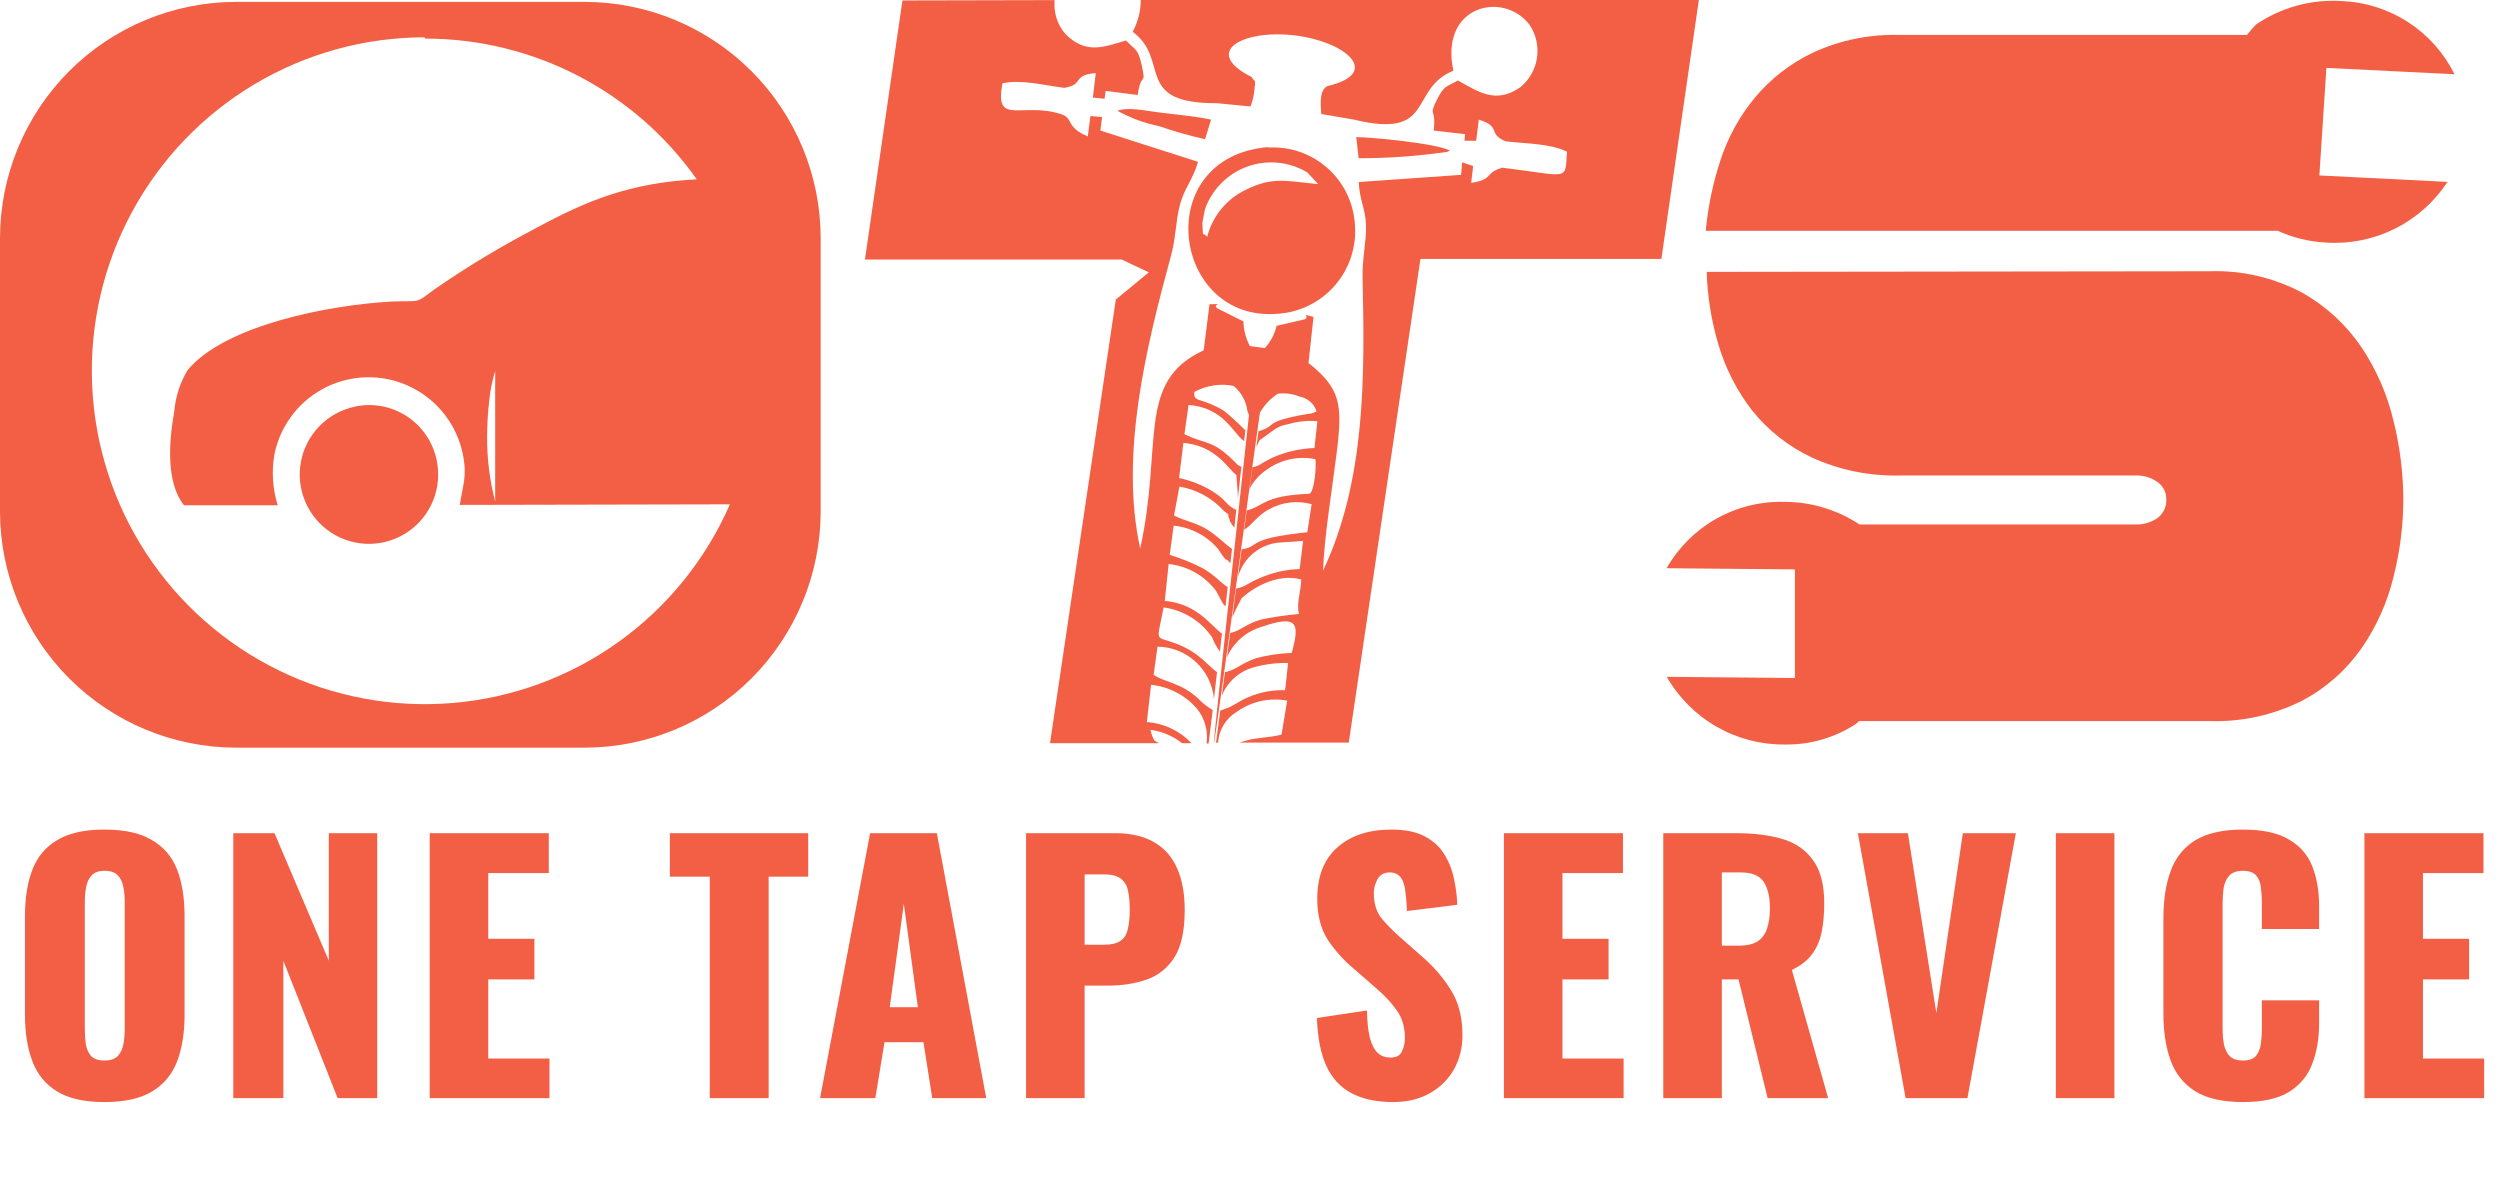 <svg  viewBox="0 0 107 51" fill="none" xmlns="http://www.w3.org/2000/svg">
<path d="M4.47 47.168C3.62 47.168 2.948 47.019 2.454 46.72C1.959 46.421 1.604 45.992 1.39 45.432C1.175 44.872 1.068 44.205 1.068 43.43V39.216C1.068 38.432 1.175 37.765 1.39 37.214C1.604 36.663 1.959 36.243 2.454 35.954C2.948 35.655 3.62 35.506 4.47 35.506C5.328 35.506 6.005 35.655 6.5 35.954C7.004 36.243 7.363 36.663 7.578 37.214C7.792 37.765 7.9 38.432 7.9 39.216V43.43C7.9 44.205 7.792 44.872 7.578 45.432C7.363 45.992 7.004 46.421 6.5 46.72C6.005 47.019 5.328 47.168 4.47 47.168ZM4.47 45.39C4.731 45.39 4.922 45.325 5.044 45.194C5.165 45.063 5.244 44.895 5.282 44.69C5.319 44.485 5.338 44.275 5.338 44.06V38.6C5.338 38.376 5.319 38.166 5.282 37.97C5.244 37.765 5.165 37.597 5.044 37.466C4.922 37.335 4.731 37.27 4.47 37.27C4.227 37.27 4.045 37.335 3.924 37.466C3.802 37.597 3.723 37.765 3.686 37.97C3.648 38.166 3.63 38.376 3.63 38.6V44.06C3.63 44.275 3.644 44.485 3.672 44.69C3.709 44.895 3.784 45.063 3.896 45.194C4.017 45.325 4.208 45.39 4.47 45.39ZM9.985 47V35.66H11.749L14.073 41.12V35.66H16.145V47H14.451L12.127 41.12V47H9.985ZM18.392 47V35.66H23.488V37.368H20.898V40.182H22.872V41.918H20.898V45.306H23.517V47H18.392ZM30.378 47V37.522H28.67V35.66H34.592V37.522H32.898V47H30.378ZM35.099 47L37.241 35.66H40.097L42.211 47H39.901L39.523 44.606H37.857L37.465 47H35.099ZM38.081 43.108H39.285L38.683 38.684L38.081 43.108ZM43.916 47V35.66H47.724C48.405 35.66 48.965 35.791 49.404 36.052C49.842 36.304 50.169 36.677 50.384 37.172C50.598 37.657 50.706 38.25 50.706 38.95C50.706 39.827 50.561 40.499 50.272 40.966C49.982 41.423 49.59 41.741 49.096 41.918C48.601 42.095 48.046 42.184 47.43 42.184H46.422V47H43.916ZM46.422 40.434H47.262C47.57 40.434 47.803 40.378 47.962 40.266C48.12 40.154 48.223 39.986 48.27 39.762C48.326 39.538 48.354 39.253 48.354 38.908C48.354 38.619 48.33 38.367 48.284 38.152C48.246 37.928 48.148 37.751 47.99 37.62C47.831 37.489 47.584 37.424 47.248 37.424H46.422V40.434ZM59.626 47.168C58.916 47.168 58.324 47.042 57.848 46.79C57.372 46.538 57.013 46.151 56.77 45.628C56.527 45.096 56.392 44.41 56.364 43.57L58.506 43.248C58.515 43.733 58.557 44.125 58.632 44.424C58.716 44.723 58.828 44.937 58.968 45.068C59.117 45.199 59.294 45.264 59.5 45.264C59.761 45.264 59.929 45.175 60.004 44.998C60.088 44.821 60.13 44.634 60.13 44.438C60.13 43.971 60.018 43.579 59.794 43.262C59.57 42.935 59.267 42.609 58.884 42.282L57.904 41.428C57.474 41.064 57.111 40.653 56.812 40.196C56.523 39.729 56.378 39.155 56.378 38.474C56.378 37.513 56.663 36.78 57.232 36.276C57.801 35.763 58.576 35.506 59.556 35.506C60.163 35.506 60.648 35.609 61.012 35.814C61.385 36.019 61.665 36.29 61.852 36.626C62.048 36.953 62.178 37.303 62.244 37.676C62.319 38.04 62.361 38.39 62.37 38.726L60.214 38.992C60.205 38.656 60.181 38.367 60.144 38.124C60.116 37.872 60.05 37.681 59.948 37.55C59.845 37.41 59.687 37.34 59.472 37.34C59.239 37.34 59.066 37.438 58.954 37.634C58.851 37.83 58.8 38.026 58.8 38.222C58.8 38.642 58.898 38.987 59.094 39.258C59.299 39.519 59.565 39.795 59.892 40.084L60.83 40.91C61.325 41.33 61.74 41.806 62.076 42.338C62.421 42.87 62.594 43.528 62.594 44.312C62.594 44.844 62.472 45.329 62.23 45.768C61.987 46.197 61.642 46.538 61.194 46.79C60.755 47.042 60.233 47.168 59.626 47.168ZM64.367 47V35.66H69.463V37.368H66.873V40.182H68.847V41.918H66.873V45.306H69.491V47H64.367ZM71.189 47V35.66H74.311C75.076 35.66 75.739 35.744 76.299 35.912C76.859 36.08 77.293 36.383 77.601 36.822C77.918 37.251 78.077 37.863 78.077 38.656C78.077 39.123 78.04 39.538 77.965 39.902C77.89 40.266 77.75 40.583 77.545 40.854C77.349 41.115 77.064 41.335 76.691 41.512L78.245 47H75.655L74.409 41.918H73.695V47H71.189ZM73.695 40.476H74.395C74.75 40.476 75.025 40.415 75.221 40.294C75.417 40.163 75.552 39.981 75.627 39.748C75.711 39.505 75.753 39.216 75.753 38.88C75.753 38.395 75.664 38.017 75.487 37.746C75.31 37.475 74.983 37.34 74.507 37.34H73.695V40.476ZM81.56 47L79.516 35.66H81.658L82.876 43.36L84.01 35.66H86.278L84.206 47H81.56ZM87.991 47V35.66H90.497V47H87.991ZM95.996 47.168C95.137 47.168 94.456 47.014 93.952 46.706C93.457 46.389 93.107 45.95 92.902 45.39C92.697 44.821 92.594 44.153 92.594 43.388V39.3C92.594 38.516 92.697 37.844 92.902 37.284C93.107 36.715 93.457 36.276 93.952 35.968C94.456 35.66 95.137 35.506 95.996 35.506C96.836 35.506 97.489 35.646 97.956 35.926C98.432 36.197 98.768 36.579 98.964 37.074C99.16 37.569 99.258 38.138 99.258 38.782V39.762H96.808V38.628C96.808 38.404 96.794 38.189 96.766 37.984C96.747 37.779 96.682 37.611 96.57 37.48C96.458 37.34 96.266 37.27 95.996 37.27C95.734 37.27 95.538 37.34 95.408 37.48C95.287 37.62 95.207 37.797 95.17 38.012C95.142 38.217 95.128 38.437 95.128 38.67V44.004C95.128 44.256 95.147 44.489 95.184 44.704C95.231 44.909 95.314 45.077 95.436 45.208C95.567 45.329 95.753 45.39 95.996 45.39C96.257 45.39 96.444 45.325 96.556 45.194C96.668 45.054 96.738 44.877 96.766 44.662C96.794 44.447 96.808 44.228 96.808 44.004V42.814H99.258V43.794C99.258 44.438 99.16 45.017 98.964 45.53C98.777 46.034 98.446 46.435 97.97 46.734C97.503 47.023 96.845 47.168 95.996 47.168ZM101.197 47V35.66H106.293V37.368H103.703V40.182H105.677V41.918H103.703V45.306H106.321V47H101.197Z" fill="#F35F44"/>
<g clip-path="url(#clip0_307_781)">
<path fill-rule="evenodd" clip-rule="evenodd" d="M47.822 4.739C48.359 4.568 48.94 4.739 49.827 4.839C50.504 4.924 51.186 4.98 51.833 5.12L51.577 5.958C50.912 5.81 50.256 5.624 49.612 5.401C48.985 5.274 48.381 5.051 47.822 4.739Z" fill="#F35F44"/>
<path fill-rule="evenodd" clip-rule="evenodd" d="M58.048 5.868C58.65 5.868 61.507 6.134 62.059 6.45L61.928 6.501C60.677 6.683 59.413 6.774 58.149 6.772L58.048 5.868Z" fill="#F35F44"/>
<path fill-rule="evenodd" clip-rule="evenodd" d="M38.624 0.02L37.02 11.108H48.008L49.17 11.656L47.757 12.82L44.94 31.809H49.602L49.406 31.694C49.327 31.552 49.271 31.397 49.241 31.237C49.735 31.302 50.203 31.499 50.594 31.809H50.995C50.496 31.277 49.813 30.954 49.085 30.906L49.266 29.31C50.019 29.387 50.715 29.745 51.216 30.314C51.387 30.522 51.513 30.763 51.586 31.022C51.659 31.281 51.678 31.553 51.642 31.819H51.732V31.789L51.903 30.389C51.669 30.253 51.456 30.084 51.271 29.887C50.504 29.194 49.887 29.229 49.376 28.883L49.541 27.678C50.149 27.684 50.733 27.916 51.179 28.329C51.626 28.742 51.903 29.306 51.958 29.912L52.088 28.767C51.717 28.526 51.346 27.919 50.303 27.533C49.406 27.196 49.506 27.563 49.802 25.997C50.218 26.053 50.618 26.196 50.975 26.417C51.333 26.637 51.64 26.93 51.877 27.277C51.961 27.495 52.074 27.701 52.213 27.889L52.299 27.121C52.088 26.98 51.682 26.504 51.296 26.248C50.873 25.942 50.373 25.76 49.852 25.721L50.018 24.139C50.419 24.181 50.806 24.306 51.157 24.506C51.507 24.705 51.812 24.975 52.053 25.299L52.309 25.776C52.449 25.997 52.334 25.826 52.454 25.951L52.544 25.128C52.198 24.913 52.133 24.722 51.486 24.325C51.03 24.091 50.553 23.898 50.063 23.748L50.233 22.498C50.974 22.572 51.658 22.932 52.138 23.502L52.324 23.778C52.574 24.079 52.324 23.838 52.559 23.994L52.659 24.109L52.73 23.492C52.404 23.271 52.123 22.94 51.642 22.649C51.161 22.358 50.684 22.297 50.248 22.061L50.479 20.826C51.211 20.948 51.881 21.314 52.379 21.866L52.574 22.016C52.574 22.232 52.574 22.016 52.645 22.317C52.695 22.413 52.757 22.503 52.83 22.583L52.92 21.765C52.922 21.787 52.922 21.809 52.92 21.83C52.419 21.59 52.584 21.464 51.862 21.007C51.43 20.748 50.957 20.563 50.464 20.46L50.649 18.954C52.063 19.085 52.544 20.058 52.915 20.33C52.915 20.38 52.99 21.143 52.98 21.334L53.131 19.983C52.885 19.843 53.035 19.948 52.83 19.747C51.852 18.794 51.707 19.065 50.694 18.583L50.87 17.333C52.344 17.433 52.8 18.543 53.196 18.839L53.256 18.884V18.809L53.301 18.422C53.013 18.125 52.709 17.846 52.389 17.584C52.154 17.441 51.905 17.322 51.647 17.227C51.236 17.077 51.086 17.112 51.115 16.776C51.628 16.495 52.222 16.403 52.795 16.515C53.127 16.787 53.341 17.177 53.391 17.604C53.419 17.656 53.441 17.712 53.456 17.77C53.456 17.81 51.907 31.825 51.953 31.825C51.998 31.825 53.903 17.704 53.923 17.669C53.943 17.634 53.983 17.554 53.983 17.569C54.164 17.281 54.405 17.036 54.69 16.851C55.015 16.811 55.344 16.857 55.647 16.982C55.809 17.012 55.96 17.087 56.083 17.196C56.207 17.306 56.299 17.447 56.349 17.604C56.239 17.672 56.112 17.71 55.983 17.714C53.978 18.056 54.72 18.216 53.863 18.457L53.772 19.13L53.908 18.844L54.479 18.432C54.663 18.286 54.883 18.192 55.116 18.161C55.526 18.036 55.956 17.99 56.384 18.026L56.259 19.175C55.64 19.198 55.031 19.337 54.464 19.587C54.284 19.672 54.218 19.712 54.023 19.823C53.902 19.916 53.758 19.977 53.607 19.998L53.482 20.922C53.656 20.587 53.913 20.301 54.228 20.094C54.525 19.881 54.861 19.733 55.218 19.657C55.574 19.581 55.942 19.579 56.299 19.652C56.344 19.928 56.269 20.987 56.053 21.133C54.048 21.208 54.098 21.675 53.361 21.846L53.251 22.679C53.607 22.443 53.827 22.056 54.309 21.8C54.866 21.489 55.523 21.409 56.138 21.579L55.953 22.779C53.251 23.065 53.993 23.381 53.141 23.512L52.98 24.722C53.087 24.305 53.325 23.933 53.659 23.662C53.993 23.391 54.406 23.235 54.835 23.216L55.772 23.151L55.627 24.355C55.034 24.373 54.45 24.506 53.908 24.747C53.346 24.978 53.406 25.073 52.905 25.194L52.74 26.443C52.835 26.167 52.975 25.942 53.141 25.605C53.577 25.198 54.645 24.511 55.692 24.802C55.692 25.279 55.472 25.836 55.597 26.278C55.048 26.326 54.502 26.407 53.963 26.519C53.246 26.735 53.131 26.991 52.654 27.091L52.514 28.125C52.653 27.815 52.856 27.539 53.112 27.315C53.367 27.091 53.668 26.926 53.993 26.83C55.522 26.303 55.647 26.644 55.286 27.944C54.779 27.964 54.274 28.038 53.782 28.165C53.116 28.381 52.935 28.667 52.429 28.767L52.294 29.771C52.398 29.517 52.552 29.285 52.746 29.09C52.941 28.896 53.172 28.741 53.426 28.637L53.592 28.582C54.091 28.433 54.61 28.364 55.131 28.376L55.001 29.541C54.466 29.525 53.934 29.624 53.441 29.832C53.01 30.007 52.775 30.243 52.439 30.334C52.37 30.365 52.3 30.392 52.228 30.414L52.053 31.734C52.048 31.752 52.039 31.769 52.028 31.784H52.133C52.15 31.516 52.232 31.255 52.372 31.025C52.511 30.795 52.705 30.603 52.935 30.464C53.244 30.244 53.594 30.088 53.964 30.006C54.335 29.924 54.718 29.918 55.091 29.987L54.85 31.438C54.449 31.563 53.848 31.558 53.381 31.684L53.05 31.784H57.727L60.795 11.083H71.107L72.711 -0.005H48.825C48.823 0.472 48.704 0.941 48.479 1.36C50.118 2.575 48.479 4.437 52.098 4.417L53.517 4.558C53.598 4.362 53.652 4.156 53.677 3.946C53.742 3.313 53.747 3.584 53.567 3.293C51.421 2.224 53.186 1.245 55.422 1.516C57.567 1.772 59.201 3.122 56.8 3.69C56.464 3.89 56.519 4.417 56.549 4.879L57.953 5.12C61.462 5.973 60.274 3.805 62.204 3.027C61.602 0.221 64.359 -0.406 65.467 1.064C65.743 1.477 65.856 1.977 65.784 2.469C65.713 2.96 65.463 3.407 65.081 3.725C64.019 4.478 63.252 3.915 62.399 3.444C61.898 3.74 61.823 3.614 61.477 4.317C61.131 5.02 61.477 4.583 61.362 5.587L62.705 5.743L62.68 6.024H63.181L63.292 5.12C64.294 5.431 63.633 5.712 64.445 6.049C65.282 6.154 66.319 6.129 67.066 6.49C66.976 7.77 67.222 7.535 64.309 7.178C63.527 7.384 63.958 7.68 62.966 7.826L63.051 7.108L62.58 6.947L62.535 7.484L58.154 7.791C58.189 8.569 58.439 8.92 58.464 9.623C58.489 10.325 58.294 11.068 58.319 11.922C58.414 16.138 58.444 20.586 56.625 24.426C56.685 22.895 57.021 20.912 57.211 19.371C57.477 17.262 57.352 16.615 56.003 15.536L56.219 13.563C55.587 13.412 56.078 13.488 55.858 13.664L54.639 13.945C54.554 14.299 54.382 14.627 54.138 14.898L53.497 14.813C53.32 14.489 53.226 14.127 53.221 13.759L52.108 13.202C51.842 12.986 52.504 13.011 51.767 13.021L51.517 14.994C48.614 16.329 49.787 19.009 48.8 23.477C47.922 19.461 49.045 14.898 50.123 10.928C50.339 10.125 50.308 9.527 50.494 8.794C50.679 8.062 51.045 7.72 51.276 6.927L47.095 5.587L47.17 5.01L46.669 4.965L46.559 5.838C45.586 5.436 45.972 5.065 45.411 4.884C43.727 4.347 42.554 5.421 42.904 3.569C43.706 3.383 44.714 3.659 45.551 3.76C46.419 3.624 45.862 3.213 46.9 3.127L46.774 4.176L47.276 4.227L47.321 3.89L48.694 4.066C48.835 3.022 49.065 3.715 48.87 2.816C48.699 2.058 48.629 2.189 48.193 1.732C47.296 1.988 46.499 2.364 45.596 1.451C45.425 1.254 45.297 1.024 45.218 0.775C45.14 0.527 45.113 0.265 45.14 0.005L38.624 0.02Z" fill="#F35F44"/>
<path fill-rule="evenodd" clip-rule="evenodd" d="M51.572 8.955C51.572 8.99 51.456 9.507 51.462 9.568C51.497 10.29 51.462 9.864 51.667 10.14C51.777 9.706 51.98 9.302 52.262 8.955C52.544 8.608 52.899 8.327 53.301 8.132C54.479 7.55 55.021 7.746 56.419 7.881L55.953 7.379C55.571 7.15 55.143 7.008 54.7 6.965C54.256 6.921 53.809 6.977 53.389 7.128C52.97 7.279 52.59 7.521 52.276 7.837C51.961 8.153 51.721 8.535 51.572 8.955ZM54.284 6.315C55.206 6.261 56.112 6.574 56.805 7.184C57.499 7.795 57.924 8.655 57.988 9.578C58.03 10.048 57.978 10.521 57.834 10.971C57.691 11.42 57.459 11.837 57.153 12.195C56.846 12.554 56.471 12.848 56.05 13.059C55.629 13.271 55.17 13.396 54.7 13.428C50.158 13.824 49.196 6.717 54.284 6.295V6.315Z" fill="#F35F44"/>
<path fill-rule="evenodd" clip-rule="evenodd" d="M21.194 21.464V15.882C21.066 16.296 20.98 16.721 20.939 17.152C20.88 17.662 20.85 18.175 20.848 18.688C20.842 19.625 20.958 20.558 21.194 21.464ZM15.179 17.408C14.605 17.53 14.08 17.819 13.671 18.239C13.261 18.66 12.986 19.192 12.879 19.769C12.771 20.347 12.838 20.943 13.07 21.482C13.301 22.022 13.687 22.48 14.179 22.8C14.671 23.119 15.247 23.285 15.833 23.277C16.419 23.269 16.99 23.086 17.473 22.753C17.956 22.42 18.329 21.951 18.545 21.405C18.761 20.859 18.811 20.261 18.688 19.687C18.608 19.304 18.453 18.941 18.232 18.618C18.011 18.296 17.728 18.02 17.399 17.808C17.071 17.596 16.704 17.451 16.319 17.383C15.935 17.314 15.54 17.323 15.159 17.408H15.179ZM18.186 1.652C20.466 1.649 22.713 2.194 24.738 3.242C26.762 4.291 28.506 5.811 29.821 7.675C26.959 7.826 25.124 8.579 22.934 9.768C21.424 10.553 19.965 11.433 18.567 12.404C17.745 13.021 18.021 12.855 16.773 12.906C14.091 13.051 9.64 13.91 8.031 15.837C7.706 16.376 7.511 16.982 7.459 17.609C7.223 18.914 7.103 20.666 7.875 21.625H11.885C11.67 20.928 11.62 20.191 11.74 19.471C11.924 18.539 12.423 17.699 13.154 17.093C13.885 16.487 14.803 16.153 15.752 16.147C16.701 16.141 17.623 16.464 18.362 17.06C19.101 17.657 19.611 18.491 19.806 19.421C20.006 20.4 19.806 20.751 19.68 21.61L31.24 21.585C30.211 23.941 28.565 25.976 26.476 27.473C24.387 28.97 21.933 29.873 19.373 30.088C16.813 30.303 14.243 29.821 11.934 28.693C9.625 27.566 7.664 25.834 6.257 23.682C4.851 21.53 4.051 19.037 3.943 16.467C3.835 13.897 4.423 11.345 5.644 9.083C6.866 6.82 8.675 4.929 10.881 3.612C13.087 2.294 15.608 1.598 18.177 1.597L18.186 1.652ZM10.111 0.081H25.044C27.715 0.089 30.275 1.155 32.163 3.046C34.052 4.937 35.117 7.5 35.125 10.175V21.906C35.117 24.581 34.052 27.144 32.163 29.035C30.275 30.926 27.715 31.992 25.044 32H10.081C7.41 31.992 4.85 30.926 2.961 29.035C1.073 27.144 0.008 24.581 0 21.906V10.175C0.008 7.5 1.073 4.937 2.961 3.046C4.85 1.155 7.41 0.089 10.081 0.081H10.111Z" fill="#F35F44"/>
<path fill-rule="evenodd" clip-rule="evenodd" d="M94.562 11.61C95.941 11.562 97.308 11.877 98.527 12.524C99.543 13.094 100.413 13.893 101.068 14.858C101.711 15.818 102.176 16.886 102.442 18.01C102.716 19.111 102.857 20.24 102.863 21.374C102.86 22.493 102.718 23.607 102.442 24.692C102.177 25.788 101.711 26.826 101.068 27.753C100.411 28.691 99.54 29.459 98.527 29.992C97.299 30.609 95.935 30.908 94.562 30.861H79.569L79.438 30.981C78.532 31.576 77.469 31.884 76.385 31.865C75.363 31.875 74.356 31.612 73.469 31.103C72.581 30.594 71.846 29.857 71.338 28.968L76.822 29.018V24.37L71.332 24.32C71.834 23.437 72.565 22.707 73.447 22.207C74.33 21.706 75.332 21.455 76.345 21.479C77.498 21.475 78.626 21.812 79.589 22.448H91.364C91.711 22.465 92.054 22.368 92.341 22.172C92.464 22.08 92.563 21.959 92.629 21.82C92.694 21.68 92.725 21.527 92.717 21.374C92.72 21.228 92.688 21.084 92.622 20.955C92.556 20.825 92.46 20.714 92.341 20.631C92.055 20.431 91.712 20.332 91.364 20.35H81.338C80.029 20.386 78.729 20.122 77.538 19.577C76.548 19.111 75.677 18.424 74.992 17.569C74.338 16.726 73.849 15.767 73.548 14.743C73.246 13.733 73.078 12.689 73.047 11.636L94.562 11.61ZM99.269 7.509L104.753 7.785C104.192 8.642 103.414 9.334 102.497 9.791C101.581 10.247 100.56 10.45 99.54 10.381C98.831 10.344 98.135 10.174 97.489 9.879H73.007C73.101 8.854 73.311 7.844 73.633 6.867C73.95 5.886 74.45 4.975 75.107 4.181C75.792 3.36 76.647 2.699 77.614 2.244C78.774 1.712 80.042 1.456 81.318 1.496H96.171C96.291 1.34 96.42 1.191 96.557 1.049C97.632 0.317 98.919 -0.036 100.216 0.045C101.229 0.084 102.213 0.395 103.065 0.946C103.916 1.497 104.603 2.268 105.054 3.178L99.57 2.906L99.269 7.509Z" fill="#F35F44"/>
</g>
<defs>
<clipPath id="clip0_307_781">
<rect width="105.043" height="32" fill="white"/>
</clipPath>
</defs>
</svg>
